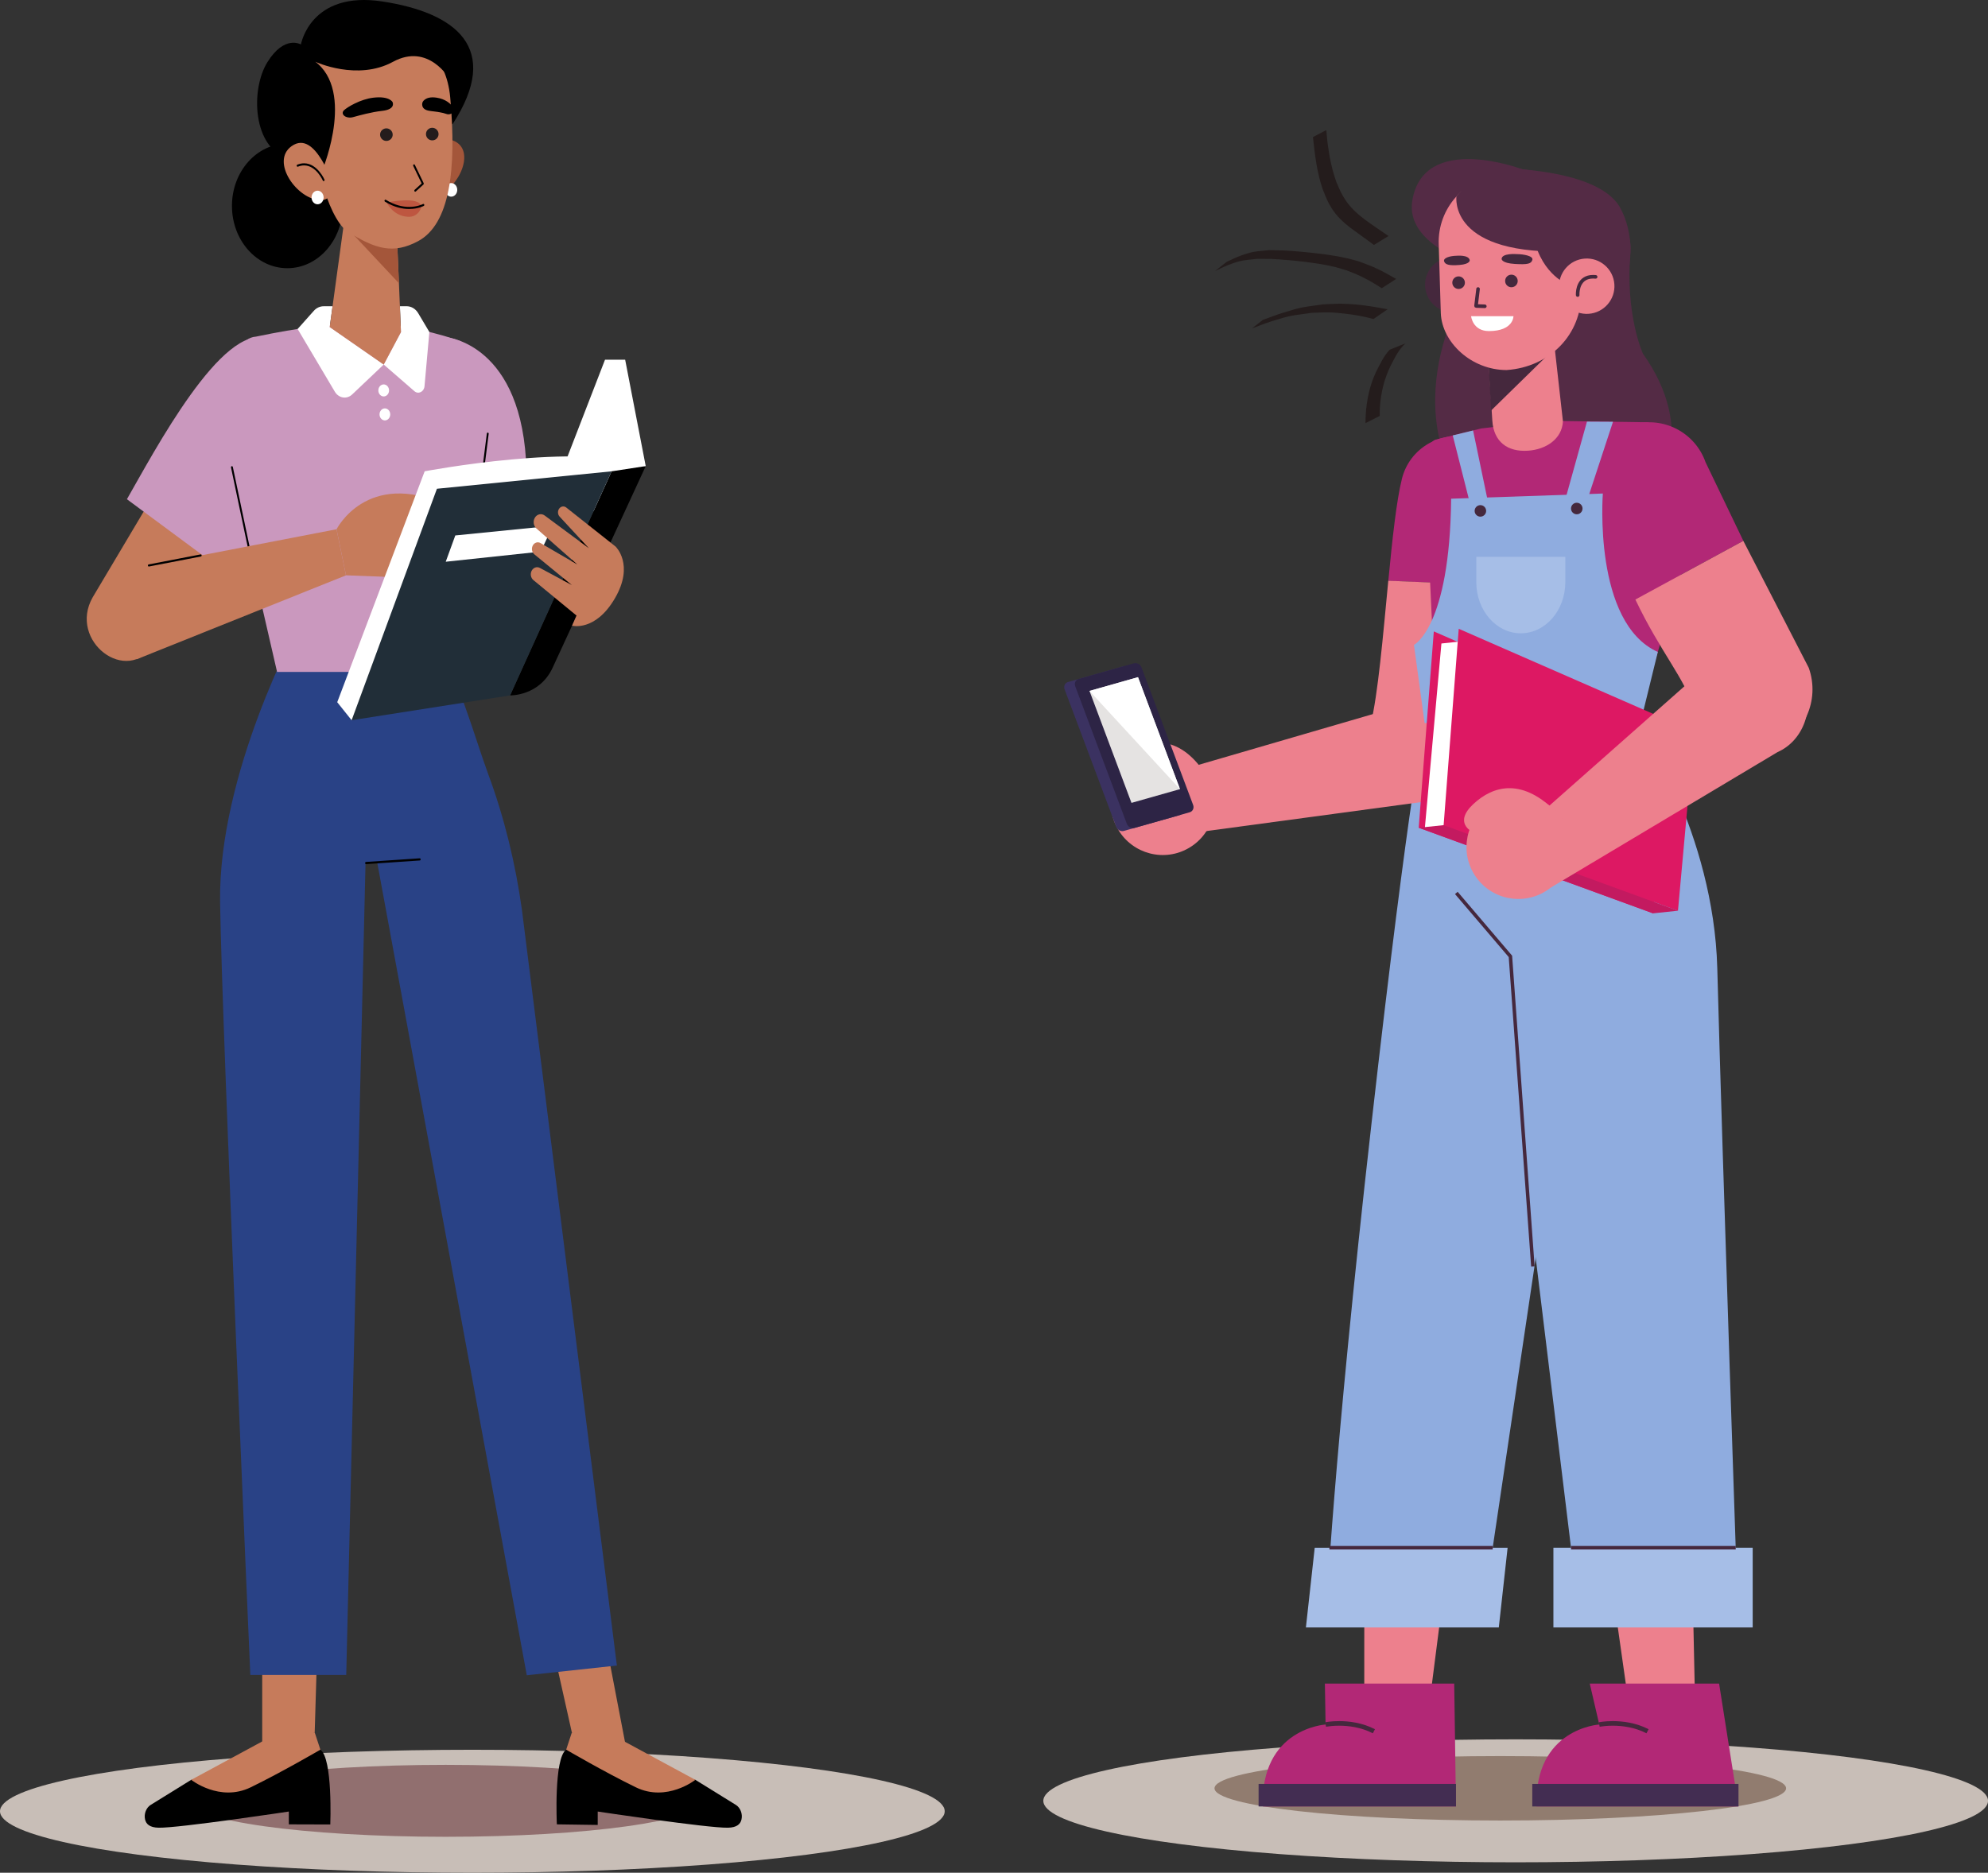 <?xml version="1.0" encoding="UTF-8" standalone="no"?>
<svg
   xmlns:dc="http://purl.org/dc/elements/1.1/"
   xmlns:cc="http://creativecommons.org/ns#"
   xmlns:rdf="http://www.w3.org/1999/02/22-rdf-syntax-ns#"
   xmlns:svg="http://www.w3.org/2000/svg"
   xmlns="http://www.w3.org/2000/svg"
   xmlns:sodipodi="http://sodipodi.sourceforge.net/DTD/sodipodi-0.dtd"
   xmlns:inkscape="http://www.inkscape.org/namespaces/inkscape"
   width="80.934mm"
   height="76.262mm"
   viewBox="0 0 80.934 76.262"
   version="1.1"
   id="svg1651"
   inkscape:version="1.0.1 (3bc2e813f5, 2020-09-07)"
   sodipodi:docname="student-prof.svg">
  <rect x="0" y="0" width="80.934" height="76.262" fill="#333333" stroke="none"/>
  <defs
     id="defs1645">
    <clipPath
       clipPathUnits="userSpaceOnUse"
       id="clipPath2321">
      <path
         d="m 4504.52,4015.02 c 0,0 -16.52,60.48 -95.85,15.21 0,0 33.45,-54.85 95.85,-15.21"
         id="path2319" />
    </clipPath>
    <clipPath
       clipPathUnits="userSpaceOnUse"
       id="clipPath2335">
      <path
         d="m 4564.68,4016.35 c 0,0 22.95,60.5 67.35,19.52 0,0 -24.77,-57.4 -67.35,-19.52"
         id="path2333" />
    </clipPath>
  </defs>
  <sodipodi:namedview
     id="base"
     pagecolor="#ffffff"
     bordercolor="#666666"
     borderopacity="1.0"
     inkscape:pageopacity="0.0"
     inkscape:pageshadow="2"
     inkscape:zoom="1.979899"
     inkscape:cx="118.91149"
     inkscape:cy="147.29471"
     inkscape:document-units="mm"
     inkscape:current-layer="layer1"
     inkscape:document-rotation="0"
     showgrid="false"
     fit-margin-top="0"
     fit-margin-left="0"
     fit-margin-right="0"
     fit-margin-bottom="0"
     inkscape:pagecheckerboard="true"
     showborder="false"
     inkscape:window-width="1920"
     inkscape:window-height="1017"
     inkscape:window-x="-8"
     inkscape:window-y="89"
     inkscape:window-maximized="1" />
  <g
     inkscape:groupmode="layer"
     id="layer4"
     inkscape:label="Layer 2"
     transform="translate(43.326,6.478)">
    <ellipse
       style="fill:#c8beb7;fill-rule:evenodd;stroke-width:0.265"
       id="path1772"
       cx="18.379"
       cy="66.855"
       rx="19.23"
       ry="2.504" />
    <ellipse
       style="fill:#c8beb7;fill-rule:evenodd;stroke-width:0.265"
       id="path1772-7"
       cx="-24.096"
       cy="67.28"
       rx="19.23"
       ry="2.504" />
  </g>
  <g
     inkscape:groupmode="layer"
     id="layer7"
     inkscape:label="Layer 4"
     transform="translate(43.326,6.478)">
    <ellipse
       style="fill:#916f6f;fill-rule:evenodd;stroke-width:0.265"
       id="path2679"
       cx="-25.183"
       cy="66.855"
       rx="10.442"
       ry="1.465" />
  </g>
  <g
     inkscape:groupmode="layer"
     id="layer5"
     inkscape:label="Layer 3"
     transform="translate(43.326,6.478)">
    <ellipse
       style="fill:#917c6f;fill-rule:evenodd;stroke-width:0.365"
       id="path1775"
       cx="17.753"
       cy="66.345"
       rx="11.635"
       ry="1.312" />
    <path
       d="m -35.542,66 -1.651,1.022 c -0.175,0.109 -0.281,0.357 -0.227,0.592 0.043,0.186 0.184,0.328 0.551,0.336 0.816,0.018 5.302,-0.659 5.302,-0.659 v 0.522 l 1.688,0.005 c 0,0 0.106,-2.694 -0.405,-3.046 l -5.259,1.228"
       style="fill:#000000;fill-opacity:1;fill-rule:nonzero;stroke:none;stroke-width:0.018"
       id="path2235" />
    <path
       d="m -32.456,64.332 -3.086,1.668 c 0,0 1.159,0.918 2.42,0.306 1.26,-0.612 2.839,-1.534 2.839,-1.534 l -0.23,-0.699 -1.942,0.26"
       style="fill:#c67b5b;fill-opacity:1;fill-rule:nonzero;stroke:none;stroke-width:0.018"
       id="path2237" />
    <path
       d="m -30.514,64.072 0.23,-7.736 -2.367,0.163 v 8.635 l 2.137,-1.063"
       style="fill:#c67b5b;fill-opacity:1;fill-rule:nonzero;stroke:none;stroke-width:0.018"
       id="path2239" />
    <path
       d="m -15.017,66 1.651,1.022 c 0.175,0.109 0.281,0.357 0.227,0.592 -0.043,0.186 -0.184,0.328 -0.551,0.336 -0.816,0.018 -5.302,-0.659 -5.302,-0.659 v 0.546 l -1.664,-0.024 c 0,0 -0.129,-2.69 0.381,-3.042 l 5.259,1.228"
       style="fill:#000000;fill-opacity:1;fill-rule:nonzero;stroke:none;stroke-width:0.018"
       id="path2241" />
    <path
       d="m -18.103,64.332 3.086,1.668 c 0,0 -1.16,0.918 -2.42,0.306 -1.26,-0.612 -2.839,-1.534 -2.839,-1.534 l 0.23,-0.699 1.942,0.26"
       style="fill:#c67b5b;fill-opacity:1;fill-rule:nonzero;stroke:none;stroke-width:0.018"
       id="path2243" />
    <path
       d="m -20.045,64.072 -1.731,-7.736 2.367,0.163 1.691,8.812 -2.327,-1.239"
       style="fill:#c67b5b;fill-opacity:1;fill-rule:nonzero;stroke:none;stroke-width:0.018"
       id="path2245" />
    <path
       d="m -31.187,19.027 c 0,0 -3.26,5.975 -3.179,11.25 0.081,5.274 1.231,31.452 1.231,31.452 h 3.905 l 0.786,-33.083 0.47,-0.032 6.095,33.128 3.667,-0.396 -3.864,-30.763 c -0.264,-1.902 -0.718,-3.767 -1.376,-5.544 -0.563,-1.519 -1.239,-4.077 -2.203,-5.417 l -5.532,-0.594"
       style="fill:#294286;fill-opacity:1;fill-rule:nonzero;stroke:none;stroke-width:0.018"
       id="path2247" />
    <path
       d="m -28.42,28.711 2.183,-0.149 c 0.022,-0.001 0.038,-0.022 0.037,-0.047 -0.001,-0.024 -0.02,-0.043 -0.041,-0.041 l -2.183,0.148 c -0.022,0.002 -0.038,0.022 -0.037,0.047 0.001,0.024 0.02,0.043 0.041,0.041"
       style="fill:#000000;fill-opacity:1;fill-rule:nonzero;stroke:none;stroke-width:0.018"
       id="path2249" />
    <path
       d="m -36.659,12.979 -2.894,4.867 c -1.012,1.782 1.407,3.618 2.501,1.91 l 4.927,-7.398 -4.534,0.621"
       style="fill:#c67b5b;fill-opacity:1;fill-rule:nonzero;stroke:none;stroke-width:0.018"
       id="path2251" />
    <path
       d="m -32.448,7.311 c -1.827,-0.676 -4.611,4.626 -5.711,6.54 l 4.411,3.266 c 0.818,-1.511 6.266,-7.612 1.3,-9.806"
       style="fill:#ca98be;fill-opacity:1;fill-rule:nonzero;stroke:none;stroke-width:0.018"
       id="path2253" />
    <path
       d="m -25.18,7.252 c 0,0 3.161,0.232 3.288,5.462 l -2.17,0.563 -1.119,-6.025"
       style="fill:#ca98be;fill-opacity:1;fill-rule:nonzero;stroke:none;stroke-width:0.018"
       id="path2255" />
    <path
       d="m -32.907,7.23 c 3.533,-0.731 5.488,-0.731 8.14,0.116 3.002,0.958 0.46,10.079 -0.245,13.538 h -7.034 l -2.368,-10.288 c 0.324,-0.823 0.401,-3.29 1.507,-3.366"
       style="fill:#ca98be;fill-opacity:1;fill-rule:nonzero;stroke:none;stroke-width:0.018"
       id="path2257" />
    <path
       d="m -33.006,16.539 -0.841,-4 c -0.005,-0.023 -0.025,-0.037 -0.046,-0.032 -0.021,0.005 -0.033,0.028 -0.028,0.052 l 0.841,4 c 0.005,0.023 0.025,0.037 0.046,0.032 0.02,-0.005 0.033,-0.028 0.028,-0.051"
       style="fill:#000000;fill-opacity:1;fill-rule:nonzero;stroke:none;stroke-width:0.018"
       id="path2259" />
    <path
       d="m -23.938,15.187 0.507,-4 c 0.003,-0.023 -0.012,-0.045 -0.032,-0.048 -0.021,-0.003 -0.04,0.013 -0.043,0.036 l -0.507,4 c -0.003,0.023 0.011,0.045 0.032,0.048 0.021,0.004 0.04,-0.013 0.043,-0.036"
       style="fill:#000000;fill-opacity:1;fill-rule:nonzero;stroke:none;stroke-width:0.018"
       id="path2261" />
    <path
       d="m -27.705,8.367 -2.198,-1.527 0.116,-0.847 h -0.363 c -0.15,0 -0.294,0.067 -0.4,0.186 l -0.659,0.74 1.514,2.553 c 0.158,0.267 0.488,0.32 0.706,0.113 l 1.283,-1.217"
       style="fill:#ffffff;fill-opacity:1;fill-rule:nonzero;stroke:none;stroke-width:0.018"
       id="path2263" />
    <path
       d="m -27.045,5.992 h 0.273 c 0.189,0 0.366,0.106 0.471,0.283 l 0.455,0.766 -0.198,2.212 c -0.02,0.225 -0.252,0.337 -0.411,0.199 l -1.249,-1.085 0.703,-1.323 -0.044,-1.051"
       style="fill:#ffffff;fill-opacity:1;fill-rule:nonzero;stroke:none;stroke-width:0.018"
       id="path2265" />
    <path
       d="m -27.487,9.421 c 0,0.135 -0.098,0.245 -0.218,0.245 -0.12,0 -0.218,-0.11 -0.218,-0.245 0,-0.135 0.098,-0.245 0.218,-0.245 0.12,0 0.218,0.11 0.218,0.245"
       style="fill:#ffffff;fill-opacity:1;fill-rule:nonzero;stroke:none;stroke-width:0.018"
       id="path2267" />
    <path
       d="m -27.439,10.397 c 0,0.135 -0.098,0.245 -0.218,0.245 -0.12,0 -0.218,-0.11 -0.218,-0.245 0,-0.135 0.098,-0.245 0.218,-0.245 0.12,0 0.218,0.11 0.218,0.245"
       style="fill:#ffffff;fill-opacity:1;fill-rule:nonzero;stroke:none;stroke-width:0.018"
       id="path2269" />
    <path
       d="m -29.624,15.074 c 0,0 1.227,-2.445 4.445,-1 l -1.247,2.984 -2.814,-0.108 -0.384,-1.876"
       style="fill:#c67b5b;fill-opacity:1;fill-rule:nonzero;stroke:none;stroke-width:0.018"
       id="path2271" />
    <path
       d="m -29.624,15.074 -8.644,1.668 0.505,3.627 8.522,-3.418 -0.384,-1.876"
       style="fill:#c67b5b;fill-opacity:1;fill-rule:nonzero;stroke:none;stroke-width:0.018"
       id="path2273" />
    <path
       d="m -35.161,16.099 -2.113,0.408 c -0.021,0.004 -0.035,0.026 -0.031,0.049 0.003,0.023 0.023,0.039 0.044,0.035 l 2.113,-0.408 c 0.021,-0.004 0.035,-0.026 0.031,-0.049 -0.004,-0.023 -0.023,-0.039 -0.044,-0.035"
       style="fill:#000000;fill-opacity:1;fill-rule:nonzero;stroke:none;stroke-width:0.018"
       id="path2275" />
    <path
       d="m -29.011,22.85 -0.586,-0.733 3.56,-9.403 c 0,0 6.387,-1.21 9,-0.213 l -11.973,10.349"
       style="fill:#ffffff;fill-opacity:1;fill-rule:nonzero;stroke:none;stroke-width:0.018"
       id="path2277" />
    <path
       d="m -17.038,12.502 -1.388,0.213 -4.134,9.125 c 0,0 1.199,0.035 1.736,-1.136 l 3.787,-8.201"
       style="fill:#000000;fill-opacity:1;fill-rule:nonzero;stroke:none;stroke-width:0.018"
       id="path2279" />
    <path
       d="m -18.426,12.715 -7.112,0.71 -3.473,9.426 6.451,-1.011 4.134,-9.125"
       style="fill:#212e38;fill-opacity:1;fill-rule:nonzero;stroke:none;stroke-width:0.018"
       id="path2281" />
    <path
       d="m -20.819,14.929 -3.971,0.397 -0.39,1.071 3.868,-0.412 0.494,-1.055"
       style="fill:#ffffff;fill-opacity:1;fill-rule:nonzero;stroke:none;stroke-width:0.018"
       id="path2283" />
    <path
       d="m -17.038,12.502 -0.837,-4.333 h -0.82 l -1.59,4.109 3.247,0.224"
       style="fill:#ffffff;fill-opacity:1;fill-rule:nonzero;stroke:none;stroke-width:0.018"
       id="path2285" />
    <path
       d="m -20.039,19 c 0,0 0.946,0.26 1.748,-1.116 0.802,-1.376 0.025,-2.106 0.025,-2.106 l -2.007,-1.589 c -0.084,-0.066 -0.198,-0.056 -0.271,0.024 -0.087,0.095 -0.087,0.252 3.85e-4,0.346 l 1.191,1.288 -1.8,-1.333 c -0.137,-0.101 -0.322,-0.054 -0.406,0.104 -0.075,0.141 -0.045,0.322 0.07,0.423 l 1.669,1.47 -1.5,-0.874 c -0.119,-0.07 -0.267,-0.016 -0.326,0.12 -0.052,0.118 -0.021,0.262 0.074,0.339 l 1.527,1.251 -1.303,-0.699 c -0.125,-0.067 -0.274,-0.011 -0.339,0.126 v 1.45e-4 c -0.06,0.127 -0.028,0.285 0.076,0.37 l 1.756,1.445 -0.183,0.412"
       style="fill:#c67b5b;fill-opacity:1;fill-rule:nonzero;stroke:none;stroke-width:0.018"
       id="path2287" />
    <path
       d="m -26.172,1.115 c 0.031,-0.392 0.121,-0.777 0.282,-1.137 0.222,-0.494 0.564,-0.969 1.088,-0.699 0.893,0.46 0.035,2.1 -0.875,2.244 -0.268,0.043 -0.515,-0.162 -0.496,-0.409"
       style="fill:#a4563a;fill-opacity:1;fill-rule:nonzero;stroke:none;stroke-width:0.018"
       id="path2289" />
    <path
       d="m -24.711,1.233 c 0.01,0.153 -0.092,0.285 -0.227,0.297 -0.136,0.011 -0.254,-0.103 -0.264,-0.256 -0.01,-0.152 0.092,-0.285 0.227,-0.297 0.135,-0.011 0.254,0.103 0.264,0.256"
       style="fill:#ffffff;fill-opacity:1;fill-rule:nonzero;stroke:none;stroke-width:0.018"
       id="path2291" />
    <path
       d="m -29.373,1.907 c 0,1.401 -1.01,2.537 -2.255,2.537 -1.246,0 -2.255,-1.136 -2.255,-2.537 0,-1.401 1.01,-2.537 2.255,-2.537 1.245,0 2.255,1.136 2.255,2.537"
       style="fill:#000000;fill-opacity:1;fill-rule:nonzero;stroke:none;stroke-width:0.018"
       id="path2293" />
    <path
       d="m -31.075,-4.667 c 0,0 -0.666,-0.405 -1.365,0.721 -0.698,1.126 -0.591,3.485 0.834,3.914 l 0.531,-4.635"
       style="fill:#000000;fill-opacity:1;fill-rule:nonzero;stroke:none;stroke-width:0.018"
       id="path2295" />
    <path
       d="m -31.075,-4.667 c 0,0 0.38,-2.202 3.324,-1.75 2.944,0.452 4.889,1.869 2.845,5.003 l -6.169,-3.253"
       style="fill:#000000;fill-opacity:1;fill-rule:nonzero;stroke:none;stroke-width:0.018"
       id="path2297" />
    <path
       d="m -24.957,-2.011 c 0.027,2.135 -1.389,3.885 -3.433,3.918 -2.044,0.033 -3.723,-1.672 -3.749,-3.807 -0.027,-2.135 1.608,-3.893 3.652,-3.925 2.044,-0.033 3.503,1.68 3.53,3.815"
       style="fill:#000000;fill-opacity:1;fill-rule:nonzero;stroke:none;stroke-width:0.018"
       id="path2299" />
    <path
       d="m -29.123,1.14 -0.78,5.7 2.198,1.527 0.703,-1.323 -0.22,-5.274 -1.902,-0.63"
       style="fill:#c67b5b;fill-opacity:1;fill-rule:nonzero;stroke:none;stroke-width:0.018"
       id="path2301" />
    <path
       d="M -27.085,5.056 -28.993,3.02 -27.211,2.168 Z"
       style="fill:#a4563a;fill-opacity:1;fill-rule:nonzero;stroke:none;stroke-width:0.018"
       id="path2303" />
    <path
       d="m -29.059,-4.944 c 0.624,-0.202 1.289,-0.257 1.926,-0.116 0.864,0.19 1.975,0.782 2.136,2.551 0.268,2.949 -0.022,5.163 -1.309,5.852 -0.989,0.529 -1.715,0.342 -2.87,-0.39 -0.43,-0.273 -0.852,-1.281 -0.974,-1.844 l -0.511,-1.571 c 0,0 -1.38,-3.513 1.603,-4.481"
       style="fill:#c67b5b;fill-opacity:1;fill-rule:nonzero;stroke:none;stroke-width:0.018"
       id="path2305" />
    <path
       d="m -26.503,0.278 0.343,0.714 -0.285,0.26 c -0.016,0.015 -0.019,0.042 -0.006,0.06 0.013,0.018 0.037,0.021 0.054,0.006 l 0.31,-0.282 c 0.014,-0.013 0.018,-0.036 0.01,-0.054 l -0.359,-0.745 c -0.01,-0.021 -0.033,-0.028 -0.051,-0.017 -0.018,0.011 -0.025,0.037 -0.015,0.058"
       style="fill:#000000;fill-opacity:1;fill-rule:nonzero;stroke:none;stroke-width:0.018"
       id="path2307" />
    <path
       d="m -26.127,-2.306 c 0,0 -0.104,0.291 0.301,0.344 0.307,0.04 0.502,0.061 0.675,0.125 0.098,0.036 0.211,0.004 0.268,-0.076 0.046,-0.064 0.047,-0.147 -10e-4,-0.21 -0.097,-0.128 -0.302,-0.326 -0.676,-0.379 -0.479,-0.069 -0.567,0.197 -0.567,0.197"
       style="fill:#000000;fill-opacity:1;fill-rule:nonzero;stroke:none;stroke-width:0.018"
       id="path2309" />
    <path
       d="m -27.342,-2.314 c 0,0 0.138,0.29 -0.429,0.351 -0.43,0.046 -0.943,0.189 -1.185,0.256 -0.138,0.038 -0.295,0.008 -0.372,-0.071 -0.063,-0.064 -0.061,-0.146 0.007,-0.211 0.138,-0.13 0.671,-0.45 1.193,-0.511 0.671,-0.078 0.787,0.185 0.787,0.185"
       style="fill:#000000;fill-opacity:1;fill-rule:nonzero;stroke:none;stroke-width:0.018"
       id="path2311" />
    <path
       d="m -26.159,1.926 c 0,0 -0.108,0.452 -0.563,0.424 -0.624,-0.038 -0.868,-0.594 -0.868,-0.594 l 1.431,0.17"
       style="fill:#be5640;fill-opacity:1;fill-rule:nonzero;stroke:none;stroke-width:0.018"
       id="path2341" />
    <path
       d="m -27.533,1.756 c 0,0 1.27,-0.248 1.35,0.153 0,0 -0.884,0.151 -1.35,-0.153"
       style="fill:#be5640;fill-opacity:1;fill-rule:nonzero;stroke:none;stroke-width:0.018"
       id="path2343" />
    <path
       d="m -26.107,1.831 -0.009,0.004 c -0.044,0.022 -0.249,0.112 -0.554,0.112 -0.256,0 -0.583,-0.064 -0.947,-0.289 -0.018,-0.011 -0.041,-0.004 -0.051,0.017 -0.01,0.021 -0.003,0.047 0.015,0.058 0.375,0.232 0.716,0.3 0.983,0.299 0.363,0 0.592,-0.123 0.596,-0.125 0.019,-0.01 0.027,-0.036 0.018,-0.057 -0.009,-0.021 -0.032,-0.03 -0.051,-0.02"
       style="fill:#000000;fill-opacity:1;fill-rule:nonzero;stroke:none;stroke-width:0.018"
       id="path2345" />
    <path
       d="m -30.182,0.398 c 0,0 1.406,-3.414 -0.525,-4.507 0,0 -0.619,-0.689 -0.932,1.16 -0.503,2.966 1.457,3.347 1.457,3.347"
       style="fill:#000000;fill-opacity:1;fill-rule:nonzero;stroke:none;stroke-width:0.018"
       id="path2347" />
    <path
       d="m -29.794,1.166 c -0.082,-0.403 -0.226,-0.79 -0.44,-1.139 -0.294,-0.479 -0.712,-0.918 -1.224,-0.551 -0.872,0.625 0.233,2.194 1.2,2.197 0.284,7.639e-4 0.516,-0.253 0.464,-0.507"
       style="fill:#c67b5b;fill-opacity:1;fill-rule:nonzero;stroke:none;stroke-width:0.018"
       id="path2349" />
    <path
       d="m -31.196,0.309 c 0.09,-0.036 0.173,-0.051 0.251,-0.051 0.243,-1.874e-4 0.432,0.151 0.563,0.306 0.065,0.077 0.115,0.155 0.148,0.213 0.017,0.029 0.029,0.053 0.037,0.07 l 0.012,0.026 c 0.009,0.021 0.032,0.03 0.051,0.019 0.019,-0.01 0.027,-0.036 0.017,-0.057 -0.001,-0.002 -0.072,-0.165 -0.211,-0.33 -0.138,-0.164 -0.346,-0.333 -0.618,-0.333 -0.086,0 -0.179,0.017 -0.276,0.056 -0.02,0.008 -0.03,0.032 -0.023,0.055 0.007,0.022 0.029,0.034 0.049,0.026"
       style="fill:#000000;fill-opacity:1;fill-rule:nonzero;stroke:none;stroke-width:0.018"
       id="path2351" />
    <path
       d="m -30.151,1.564 c 0,0.153 -0.11,0.277 -0.246,0.277 -0.136,0 -0.246,-0.124 -0.246,-0.277 0,-0.153 0.11,-0.277 0.246,-0.277 0.136,0 0.246,0.124 0.246,0.277"
       style="fill:#ffffff;fill-opacity:1;fill-rule:nonzero;stroke:none;stroke-width:0.018"
       id="path2353" />
    <path
       d="m -30.484,-3.961 c 0,0 1.704,0.792 3.157,0 1.452,-0.792 2.308,0.709 2.308,0.709 0,0 -0.518,-2.387 -2.925,-2.2 -2.407,0.186 -2.54,1.491 -2.54,1.491"
       style="fill:#000000;fill-opacity:1;fill-rule:nonzero;stroke:none;stroke-width:0.018"
       id="path2355" />
  </g>
  <g
     inkscape:label="Layer 1"
     inkscape:groupmode="layer"
     id="layer1"
     transform="translate(-271.038,27.169)">
    <path
       d="m 331.255,-16.317 c 0,0 -3.393,4.638 -0.835,9.009 h 8.136 c 0,0 1.581,-2.354 -0.633,-5.461 0,0 -0.728,-1.579 -0.508,-4.155 0.22,-2.575 -4.845,-1.579 -4.845,-1.579 l -1.315,2.187"
       style="fill:#542b45;fill-opacity:1;fill-rule:nonzero;stroke:none;stroke-width:0.035"
       id="path248" />
    <path
       d="m 330.182,34.779 -0.923,7.202 -2.68,0.369 0.002,-7.571 h 3.601"
       style="fill:#ed808d;fill-opacity:1;fill-rule:nonzero;stroke:none;stroke-width:0.035"
       id="path250" />
    <path
       d="m 330.241,41.389 h -5.265 l 0.028,1.668 c 0,0 -2.658,0.156 -2.554,3.336 h 7.863 l -0.072,-5.004"
       style="fill:#b22876;fill-opacity:1;fill-rule:nonzero;stroke:none;stroke-width:0.035"
       id="path252" />
    <path
       d="m 322.277,45.476 h 8.036 v 0.917 h -8.036 v -0.917"
       style="fill:#432d52;fill-opacity:1;fill-rule:nonzero;stroke:none;stroke-width:0.035"
       id="path254" />
    <path
       d="m 325.023,43.149 0.036,-0.007 c 0.074,-0.012 0.256,-0.037 0.498,-0.037 0.373,0 0.887,0.059 1.371,0.309 l 0.086,-0.166 c -0.521,-0.269 -1.064,-0.329 -1.456,-0.33 -0.34,5.29e-4 -0.567,0.046 -0.571,0.047 l 0.037,0.184"
       style="fill:#45283d;fill-opacity:1;fill-rule:nonzero;stroke:none;stroke-width:0.035"
       id="path256" />
    <path
       d="m 329.036,2.274 c 0,0 -0.574,2.294 -2.163,16.311 -1.578,13.925 -1.84,19.92 -1.84,19.92 h 6.381 l 5.165,-34.778 -2.224,-1.513 -5.319,0.059"
       style="fill:#8facdf;fill-opacity:1;fill-rule:nonzero;stroke:none;stroke-width:0.035"
       id="path258" />
    <path
       d="m 324.203,39.104 h 7.853 l 0.359,-3.247 h -7.853 l -0.359,3.247"
       style="fill:#a6bee7;fill-opacity:1;fill-rule:nonzero;stroke:none;stroke-width:0.035"
       id="path260" />
    <path
       d="m 325.159,35.928 h 6.649 v -0.142 h -6.649 z"
       style="fill:#45283d;fill-opacity:1;fill-rule:nonzero;stroke:none;stroke-width:0.035"
       id="path262" />
    <path
       d="m 339.888,34.779 0.154,7.202 -2.68,0.369 -1.075,-7.571 h 3.601"
       style="fill:#ed808d;fill-opacity:1;fill-rule:nonzero;stroke:none;stroke-width:0.035"
       id="path264" />
    <path
       d="m 341.024,41.389 h -5.265 l 0.387,1.668 c 0,0 -2.658,0.156 -2.554,3.336 h 8.223 l -0.791,-5.004"
       style="fill:#b22876;fill-opacity:1;fill-rule:nonzero;stroke:none;stroke-width:0.035"
       id="path266" />
    <path
       d="m 333.419,45.476 h 8.395 v 0.917 h -8.395 v -0.917"
       style="fill:#432d52;fill-opacity:1;fill-rule:nonzero;stroke:none;stroke-width:0.035"
       id="path268" />
    <path
       d="m 336.164,43.149 0.036,-0.007 c 0.074,-0.012 0.256,-0.037 0.497,-0.037 0.373,0 0.888,0.059 1.371,0.309 l 0.086,-0.166 c -0.521,-0.269 -1.064,-0.329 -1.457,-0.33 -0.339,5.29e-4 -0.567,0.046 -0.571,0.047 l 0.037,0.184"
       style="fill:#45283d;fill-opacity:1;fill-rule:nonzero;stroke:none;stroke-width:0.035"
       id="path270" />
    <path
       d="m 337.803,2.343 c 0,0 3.002,4.41 3.148,9.918 0.205,7.767 0.853,26.631 0.853,26.631 l -6.46,-0.18 -4.439,-36.455 6.899,0.086"
       style="fill:#8facdf;fill-opacity:1;fill-rule:nonzero;stroke:none;stroke-width:0.035"
       id="path272" />
    <path
       d="m 333.514,24.399 -0.916,-12.651 -2.217,-2.601 -0.108,0.092 2.187,2.566 0.913,12.605 0.141,-0.01"
       style="fill:#45283d;fill-opacity:1;fill-rule:nonzero;stroke:none;stroke-width:0.035"
       id="path274" />
    <path
       d="m 334.279,39.104 h 8.113 v -3.247 h -8.113 v 3.247"
       style="fill:#a6bee7;fill-opacity:1;fill-rule:nonzero;stroke:none;stroke-width:0.035"
       id="path276" />
    <path
       d="m 334.996,35.928 h 6.705 v -0.142 h -6.705 z"
       style="fill:#45283d;fill-opacity:1;fill-rule:nonzero;stroke:none;stroke-width:0.035"
       id="path278" />
    <path
       d="m 332.581,-6.666 c 0.236,-1.173 -0.472,-2.33 -1.623,-2.656 -1.243,-0.351 -2.531,0.393 -2.845,1.646 -0.225,0.897 -0.393,2.477 -0.555,4.16 l 4.714,0.198 0.31,-3.347"
       style="fill:#b22876;fill-opacity:1;fill-rule:nonzero;stroke:none;stroke-width:0.035"
       id="path280" />
    <path
       d="m 332.271,-3.322 -4.714,-0.198 c -0.214,2.227 -0.416,4.631 -0.724,5.871 -0.347,1.398 0.572,2.794 1.993,3.029 1.312,0.216 2.559,-0.646 2.82,-1.949 l 0.625,-6.752"
       style="fill:#ed808d;fill-opacity:1;fill-rule:nonzero;stroke:none;stroke-width:0.035"
       id="path282" />
    <path
       d="m 318.143,4.47 10.6,-3.088 c 1.135,-0.294 2.286,0.421 2.526,1.568 0.243,1.161 -0.545,2.286 -1.718,2.455 l -10.553,1.425 -0.855,-2.36"
       style="fill:#ed808d;fill-opacity:1;fill-rule:nonzero;stroke:none;stroke-width:0.035"
       id="path284" />
    <path
       d="m 319.273,7.449 c 1.056,-0.495 1.51,-1.752 1.015,-2.808 -0.495,-1.056 -1.752,-1.51 -2.808,-1.015 -1.056,0.495 -1.51,1.752 -1.015,2.808 0.495,1.056 1.752,1.51 2.808,1.016"
       style="fill:#ed808d;fill-opacity:1;fill-rule:nonzero;stroke:none;stroke-width:0.035"
       id="path286" />
    <path
       d="m 316.69,4.471 c 0,0 -0.649,-0.523 0.315,-1.069 0.964,-0.546 2.234,-0.609 3.283,1.238 l -3.598,-0.169"
       style="fill:#ed808d;fill-opacity:1;fill-rule:nonzero;stroke:none;stroke-width:0.035"
       id="path288" />
    <path
       d="m 316.765,-0.033 -2.247,0.637 c -0.125,0.035 -0.187,0.17 -0.138,0.3 l 2.098,5.593 c 0.049,0.13 0.19,0.207 0.315,0.171 l 2.247,-0.637 c 0.125,-0.035 0.187,-0.17 0.138,-0.3 l -2.098,-5.593 c -0.049,-0.13 -0.19,-0.207 -0.315,-0.171"
       style="fill:#3b3261;fill-opacity:1;fill-rule:nonzero;stroke:none;stroke-width:0.035"
       id="path290" />
    <path
       d="m 317.198,-0.157 -2.247,0.637 c -0.125,0.036 -0.187,0.17 -0.138,0.3 l 2.098,5.593 c 0.049,0.13 0.19,0.207 0.315,0.172 l 2.247,-0.637 c 0.125,-0.036 0.187,-0.17 0.138,-0.3 l -2.098,-5.593 c -0.049,-0.131 -0.19,-0.207 -0.315,-0.172"
       style="fill:#2d2445;fill-opacity:1;fill-rule:nonzero;stroke:none;stroke-width:0.035"
       id="path292" />
    <path
       d="m 317.367,0.407 -1.975,0.56 1.71,4.559 1.975,-0.56 -1.709,-4.558"
       style="fill:#e5e3e2;fill-opacity:1;fill-rule:nonzero;stroke:none;stroke-width:0.035"
       id="path294" />
    <path
       d="m 315.392,0.967 3.684,3.998 -1.709,-4.558 z"
       style="fill:#ffffff;fill-opacity:1;fill-rule:nonzero;stroke:none;stroke-width:0.035"
       id="path296" />
    <path
       d="m 331.339,-9.721 -1.874,0.46 c -0.295,0.126 -0.443,0.738 -0.429,1.059 l 0.493,10.477 8.32,-0.616 2.181,-7.3 c 0.015,-0.578 -1.334,-4.287 -1.91,-4.332 l -4.158,-0.06 -2.624,0.312"
       style="fill:#b22876;fill-opacity:1;fill-rule:nonzero;stroke:none;stroke-width:0.035"
       id="path298" />
    <path
       d="m 329.036,2.274 -0.434,-3.182 c 0,0 1.459,-0.713 1.514,-5.953 l 6.176,-0.211 c 0,0 -0.409,5.265 2.238,6.452 l -0.726,2.963 -8.767,-0.069"
       style="fill:#8facdf;fill-opacity:1;fill-rule:nonzero;stroke:none;stroke-width:0.035"
       id="path300" />
    <path
       d="m 335.667,-6.833 1.038,-3.161 -1.06,-0.006 -0.881,3.167 h 0.903"
       style="fill:#8facdf;fill-opacity:1;fill-rule:nonzero;stroke:none;stroke-width:0.035"
       id="path302" />
    <path
       d="m 330.834,-6.861 -0.653,-2.576 0.828,-0.203 0.663,3.179 -0.838,-0.4"
       style="fill:#8facdf;fill-opacity:1;fill-rule:nonzero;stroke:none;stroke-width:0.035"
       id="path304" />
    <path
       d="m 334.764,-4.492 h -3.624 v 1.029 c 0,1.15 0.811,2.083 1.812,2.083 1.001,0 1.812,-0.933 1.812,-2.083 v -1.029"
       style="fill:#a6bee7;fill-opacity:1;fill-rule:nonzero;stroke:none;stroke-width:0.035"
       id="path306" />
    <path
       d="m 334.996,-6.461 c 0,0.129 0.105,0.235 0.234,0.235 0.13,0 0.235,-0.105 0.235,-0.235 0,-0.129 -0.105,-0.235 -0.235,-0.235 -0.129,0 -0.234,0.105 -0.234,0.235"
       style="fill:#45283d;fill-opacity:1;fill-rule:nonzero;stroke:none;stroke-width:0.035"
       id="path308" />
    <path
       d="m 331.072,-6.364 c 0,0.129 0.105,0.234 0.234,0.234 0.13,0 0.235,-0.105 0.235,-0.234 0,-0.13 -0.105,-0.235 -0.235,-0.235 -0.129,0 -0.234,0.105 -0.234,0.235"
       style="fill:#45283d;fill-opacity:1;fill-rule:nonzero;stroke:none;stroke-width:0.035"
       id="path310" />
    <path
       d="m 329.41,-1.457 -0.615,7.995 9.54,3.486 0.663,-7.286 -9.588,-4.195"
       style="fill:#dd1863;fill-opacity:1;fill-rule:nonzero;stroke:none;stroke-width:0.035"
       id="path312" />
    <path
       d="m 330.425,-1.563 -0.615,7.995 9.54,3.486 0.663,-7.286 -9.588,-4.195"
       style="fill:#dd1863;fill-opacity:1;fill-rule:nonzero;stroke:none;stroke-width:0.035"
       id="path314" />
    <path
       d="m 339.35,9.917 -1.014,0.107 -9.54,-3.486 1.014,-0.106 9.54,3.486"
       style="fill:#c31a60;fill-opacity:1;fill-rule:nonzero;stroke:none;stroke-width:0.035"
       id="path316" />
    <path
       d="m 330.384,-1.035 -0.664,0.07 -0.671,7.477 0.761,-0.08 0.574,-7.467"
       style="fill:#ffffff;fill-opacity:1;fill-rule:nonzero;stroke:none;stroke-width:0.035"
       id="path318" />
    <path
       d="m 340.469,-8.358 c -0.426,-1.195 -1.699,-1.862 -2.925,-1.531 -1.322,0.358 -1.313,3.696 -0.916,5.007 0.284,0.939 0.218,0.508 0.987,2.126 l 4.396,-2.389 -1.543,-3.213"
       style="fill:#b22876;fill-opacity:1;fill-rule:nonzero;stroke:none;stroke-width:0.035"
       id="path320" />
    <path
       d="m 342.012,-5.144 -4.396,2.389 c 1.019,2.142 2.02,3.222 2.415,4.517 0.446,1.46 1.72,2.133 3.141,1.572 1.311,-0.518 1.976,-1.982 1.502,-3.31 l -2.663,-5.168"
       style="fill:#ed808d;fill-opacity:1;fill-rule:nonzero;stroke:none;stroke-width:0.035"
       id="path322" />
    <path
       d="m 332.839,6.767 8.964,-7.926 c 0.994,-0.585 2.161,0.556 2.648,1.672 0.492,1.129 0.012,2.479 -1.047,2.945 l -9.229,5.514 -1.337,-2.205"
       style="fill:#ed808d;fill-opacity:1;fill-rule:nonzero;stroke:none;stroke-width:0.036"
       id="path324" />
    <path
       d="m 334.176,8.972 c 0.908,-0.731 1.052,-2.06 0.321,-2.969 -0.731,-0.908 -2.061,-1.052 -2.969,-0.321 -0.908,0.731 -1.052,2.06 -0.321,2.969 0.731,0.908 2.06,1.052 2.969,0.321"
       style="fill:#ed808d;fill-opacity:1;fill-rule:nonzero;stroke:none;stroke-width:0.035"
       id="path326" />
    <path
       d="m 330.961,6.692 c 0,0 -0.754,-0.354 0.053,-1.113 0.808,-0.758 2.025,-1.121 3.483,0.425 l -3.536,0.688"
       style="fill:#ed808d;fill-opacity:1;fill-rule:nonzero;stroke:none;stroke-width:0.035"
       id="path328" />
    <path
       d="m 330.752,-20.331 c 0,0 5.22,-0.262 6.251,1.633 1.031,1.895 0.088,4.933 -2.347,5.856 -2.318,0.88 -1.555,-6.623 -1.555,-6.623 l -2.35,-0.867"
       style="fill:#542b45;fill-opacity:1;fill-rule:nonzero;stroke:none;stroke-width:0.035"
       id="path330" />
    <path
       d="m 332.999,-20.28 c 0,0 -4.007,-1.518 -4.465,1.282 -0.306,1.867 2.721,2.681 2.721,2.681 l 1.744,-3.962"
       style="fill:#542b45;fill-opacity:1;fill-rule:nonzero;stroke:none;stroke-width:0.035"
       id="path332" />
    <path
       d="m 331.306,-15.652 c 0.043,0.621 -0.425,1.159 -1.046,1.203 -0.621,0.043 -1.16,-0.425 -1.203,-1.046 -0.043,-0.621 0.425,-1.16 1.046,-1.203 0.621,-0.043 1.16,0.425 1.203,1.046"
       style="fill:#45283d;fill-opacity:1;fill-rule:nonzero;stroke:none;stroke-width:0.035"
       id="path334" />
    <path
       d="m 331.636,-12.496 0.156,2.451 c 0.053,0.861 0.612,1.288 1.459,1.229 0.723,-0.05 1.377,-0.471 1.416,-1.194 l -0.431,-3.846 -2.6,1.36"
       style="fill:#ed808d;fill-opacity:1;fill-rule:nonzero;stroke:none;stroke-width:0.035"
       id="path336" />
    <path
       d="m 331.743,-10.452 2.866,-2.805 -2.994,0.51 z"
       style="fill:#45283d;fill-opacity:1;fill-rule:nonzero;stroke:none;stroke-width:0.035"
       id="path338" />
    <path
       d="m 332.382,-12.1 v 0 c -1.448,0.005 -2.644,-1.136 -2.687,-2.319 l -0.085,-2.791 c -0.054,-1.483 1.077,-2.741 2.557,-2.844 1.515,-0.105 3.094,1.019 3.199,2.534 l 0.044,2.245 c 0.034,1.737 -1.295,3.054 -3.028,3.174"
       style="fill:#ed808d;fill-opacity:1;fill-rule:nonzero;stroke:none;stroke-width:0.035"
       id="path340" />
    <path
       d="m 331.14,-15.409 -0.084,0.691 0.017,0.056 0.053,0.026 0.358,0.013 c 0.041,0.001 0.074,-0.03 0.076,-0.071 0.001,-0.041 -0.03,-0.074 -0.071,-0.076 l -0.279,-0.01 0.074,-0.612 c 0.005,-0.04 -0.024,-0.077 -0.064,-0.081 -0.04,-0.005 -0.076,0.024 -0.082,0.064"
       style="fill:#45283d;fill-opacity:1;fill-rule:nonzero;stroke:none;stroke-width:0.035"
       id="path342" />
    <path
       d="m 332.786,-16.821 c 0,0 -0.61,-0.05 -0.616,0.199 0,0 3.4e-4,0.168 0.533,0.201 0.532,0.033 0.671,-0.006 0.719,-0.164 0.049,-0.158 -0.35,-0.235 -0.636,-0.236"
       style="fill:#45283d;fill-opacity:1;fill-rule:nonzero;stroke:none;stroke-width:0.035"
       id="path344" />
    <path
       d="m 330.328,-16.754 c 0,0 0.504,-0.052 0.545,0.181 0,0 0.024,0.158 -0.417,0.194 -0.441,0.036 -0.585,-0.02 -0.626,-0.148 -0.047,-0.145 0.259,-0.223 0.498,-0.227"
       style="fill:#45283d;fill-opacity:1;fill-rule:nonzero;stroke:none;stroke-width:0.035"
       id="path346" />
    <path
       d="m 330.676,-15.666 c 0.005,0.141 -0.107,0.26 -0.248,0.264 -0.141,0.005 -0.26,-0.106 -0.265,-0.248 -0.005,-0.141 0.106,-0.26 0.248,-0.264 0.141,-0.004 0.26,0.106 0.265,0.248"
       style="fill:#45283d;fill-opacity:1;fill-rule:nonzero;stroke:none;stroke-width:0.035"
       id="path348" />
    <path
       d="m 332.826,-15.736 c 0.005,0.141 -0.106,0.26 -0.248,0.264 -0.141,0.005 -0.26,-0.106 -0.264,-0.248 -0.005,-0.141 0.106,-0.26 0.247,-0.264 0.141,-0.005 0.26,0.106 0.265,0.248"
       style="fill:#45283d;fill-opacity:1;fill-rule:nonzero;stroke:none;stroke-width:0.035"
       id="path350" />
    <path
       d="m 330.927,-14.292 h 1.726 c 0,0 0.005,0.604 -0.998,0.605 -0.665,0.001 -0.727,-0.605 -0.727,-0.605"
       style="fill:#ffffff;fill-opacity:1;fill-rule:nonzero;stroke:none;stroke-width:0.035"
       id="path352" />
    <path
       d="m 330.332,-19.17 c 0,0 -0.359,2.471 4.781,2.228 0.109,-0.005 1.977,-2.836 -2.114,-3.338 0,0 -1.374,-0.415 -2.667,1.11"
       style="fill:#542b45;fill-opacity:1;fill-rule:nonzero;stroke:none;stroke-width:0.035"
       id="path354" />
    <path
       d="m 333.426,-17.791 c 0.231,1.711 1.381,2.177 1.381,2.177 l 1.526,-1.78 c 0,0 -3.027,-1.282 -2.907,-0.396"
       style="fill:#542b45;fill-opacity:1;fill-rule:nonzero;stroke:none;stroke-width:0.035"
       id="path356" />
    <path
       d="m 336.761,-15.593 c 0.043,0.621 -0.425,1.159 -1.046,1.203 -0.621,0.043 -1.16,-0.425 -1.203,-1.046 -0.043,-0.621 0.425,-1.16 1.046,-1.203 0.621,-0.043 1.16,0.425 1.203,1.046"
       style="fill:#ed808d;fill-opacity:1;fill-rule:nonzero;stroke:none;stroke-width:0.035"
       id="path358" />
    <path
       d="m 335.34,-15.159 -7.2e-4,-0.03 c -3.4e-4,-0.068 0.01,-0.236 0.085,-0.377 0.077,-0.14 0.202,-0.259 0.476,-0.261 0.029,0 0.059,0.001 0.091,0.005 0.04,0.004 0.076,-0.026 0.08,-0.066 0.004,-0.041 -0.026,-0.076 -0.066,-0.08 -0.037,-0.003 -0.072,-0.005 -0.105,-0.005 -0.322,-0.003 -0.514,0.161 -0.605,0.339 -0.093,0.177 -0.102,0.365 -0.102,0.445 l 10e-4,0.04 c 0.003,0.04 0.038,0.071 0.078,0.068 0.041,-0.003 0.071,-0.038 0.068,-0.078"
       style="fill:#45283d;fill-opacity:1;fill-rule:nonzero;stroke:none;stroke-width:0.035"
       id="path360" />
    <path
       d="m 287.025,-21.694 c 0.005,0.141 -0.107,0.26 -0.248,0.264 -0.141,0.005 -0.26,-0.106 -0.265,-0.248 -0.005,-0.141 0.106,-0.26 0.248,-0.264 0.141,-0.004 0.26,0.106 0.265,0.248"
       style="fill:#241c1c;fill-opacity:1;fill-rule:nonzero;stroke:none;stroke-width:0.035"
       id="path348-9" />
    <path
       d="m 288.892,-21.717 c 0.005,0.141 -0.106,0.26 -0.248,0.264 -0.141,0.005 -0.26,-0.106 -0.264,-0.248 -0.005,-0.141 0.106,-0.26 0.247,-0.264 0.141,-0.005 0.26,0.106 0.265,0.248"
       style="fill:#241c1c;fill-opacity:1;fill-rule:nonzero;stroke:none;stroke-width:0.035"
       id="path350-5" />
    <path
       style="fill:#241c1c;fill-rule:evenodd;stroke-width:0.265"
       id="path2685"
       d="m 327.567,-17.558 c -0.334,-0.226 -0.669,-0.451 -0.993,-0.692 -0.289,-0.222 -0.561,-0.468 -0.762,-0.775 -0.193,-0.295 -0.218,-0.39 -0.365,-0.724 -0.185,-0.508 -0.29,-1.039 -0.359,-1.574 -0.023,-0.182 -0.036,-0.366 -0.054,-0.549 0,0 -0.544,0.284 -0.544,0.284 v 0 c 0.078,0.725 0.161,1.456 0.405,2.148 0.138,0.332 0.17,0.45 0.354,0.747 0.197,0.318 0.469,0.571 0.763,0.798 0.317,0.238 0.644,0.461 0.96,0.701 0,0 0.596,-0.365 0.596,-0.365 z" />
    <path
       style="fill:#241c1c;fill-rule:evenodd;stroke-width:0.265"
       id="path2687"
       d="m 327.876,-15.811 c -0.25,-0.133 -0.491,-0.285 -0.748,-0.404 -0.252,-0.117 -0.492,-0.205 -0.751,-0.305 -0.171,-0.045 -0.34,-0.098 -0.513,-0.136 -0.628,-0.138 -1.273,-0.212 -1.913,-0.267 -0.217,-0.019 -0.433,-0.037 -0.651,-0.047 -0.202,-0.009 -0.404,-0.008 -0.606,-0.012 -0.568,0.062 -0.623,0.034 -1.167,0.232 -0.189,0.069 -0.369,0.163 -0.553,0.245 0,0 -0.474,0.376 -0.474,0.376 v 0 c 0.183,-0.084 0.36,-0.18 0.548,-0.251 0.542,-0.207 0.588,-0.178 1.157,-0.248 0.203,0.002 0.407,-0.003 0.61,0.005 0.338,0.013 0.974,0.071 1.308,0.111 0.389,0.047 0.847,0.116 1.23,0.207 0.167,0.039 0.33,0.094 0.495,0.141 0.129,0.051 0.259,0.099 0.386,0.153 0.371,0.158 0.721,0.357 1.056,0.58 0,0 0.586,-0.379 0.586,-0.379 z" />
    <path
       style="fill:#241c1c;fill-rule:evenodd;stroke-width:0.265"
       id="path2702"
       d="m 327.611,-12.925 c -0.249,0.266 -0.402,0.607 -0.565,0.928 -0.25,0.537 -0.37,1.128 -0.408,1.717 -0.007,0.114 -0.006,0.228 -0.009,0.342 0,0 0.58,-0.294 0.58,-0.294 v 0 c 0.002,-0.112 -0.002,-0.223 0.005,-0.335 0.036,-0.589 0.175,-1.174 0.436,-1.703 0.168,-0.324 0.332,-0.672 0.61,-0.918 0,0 -0.65,0.262 -0.65,0.262 z" />
    <path
       style="fill:#241c1c;fill-rule:evenodd;stroke-width:0.265"
       id="path2708"
       d="m 327.528,-14.574 c -0.618,-0.121 -1.248,-0.219 -1.879,-0.226 -0.244,-0.003 -0.488,0.016 -0.731,0.024 -0.844,0.121 -0.815,0.084 -1.66,0.347 -0.273,0.085 -0.538,0.191 -0.808,0.287 0,0 -0.443,0.346 -0.443,0.346 v 0 c 0.269,-0.098 0.535,-0.207 0.808,-0.293 0.817,-0.258 0.812,-0.224 1.63,-0.341 0.238,-0.006 0.475,-0.024 0.713,-0.018 0.201,0.005 0.401,0.027 0.601,0.048 0.403,0.043 0.804,0.115 1.195,0.222 0,0 0.574,-0.396 0.574,-0.396 z" />
  </g>
</svg>
